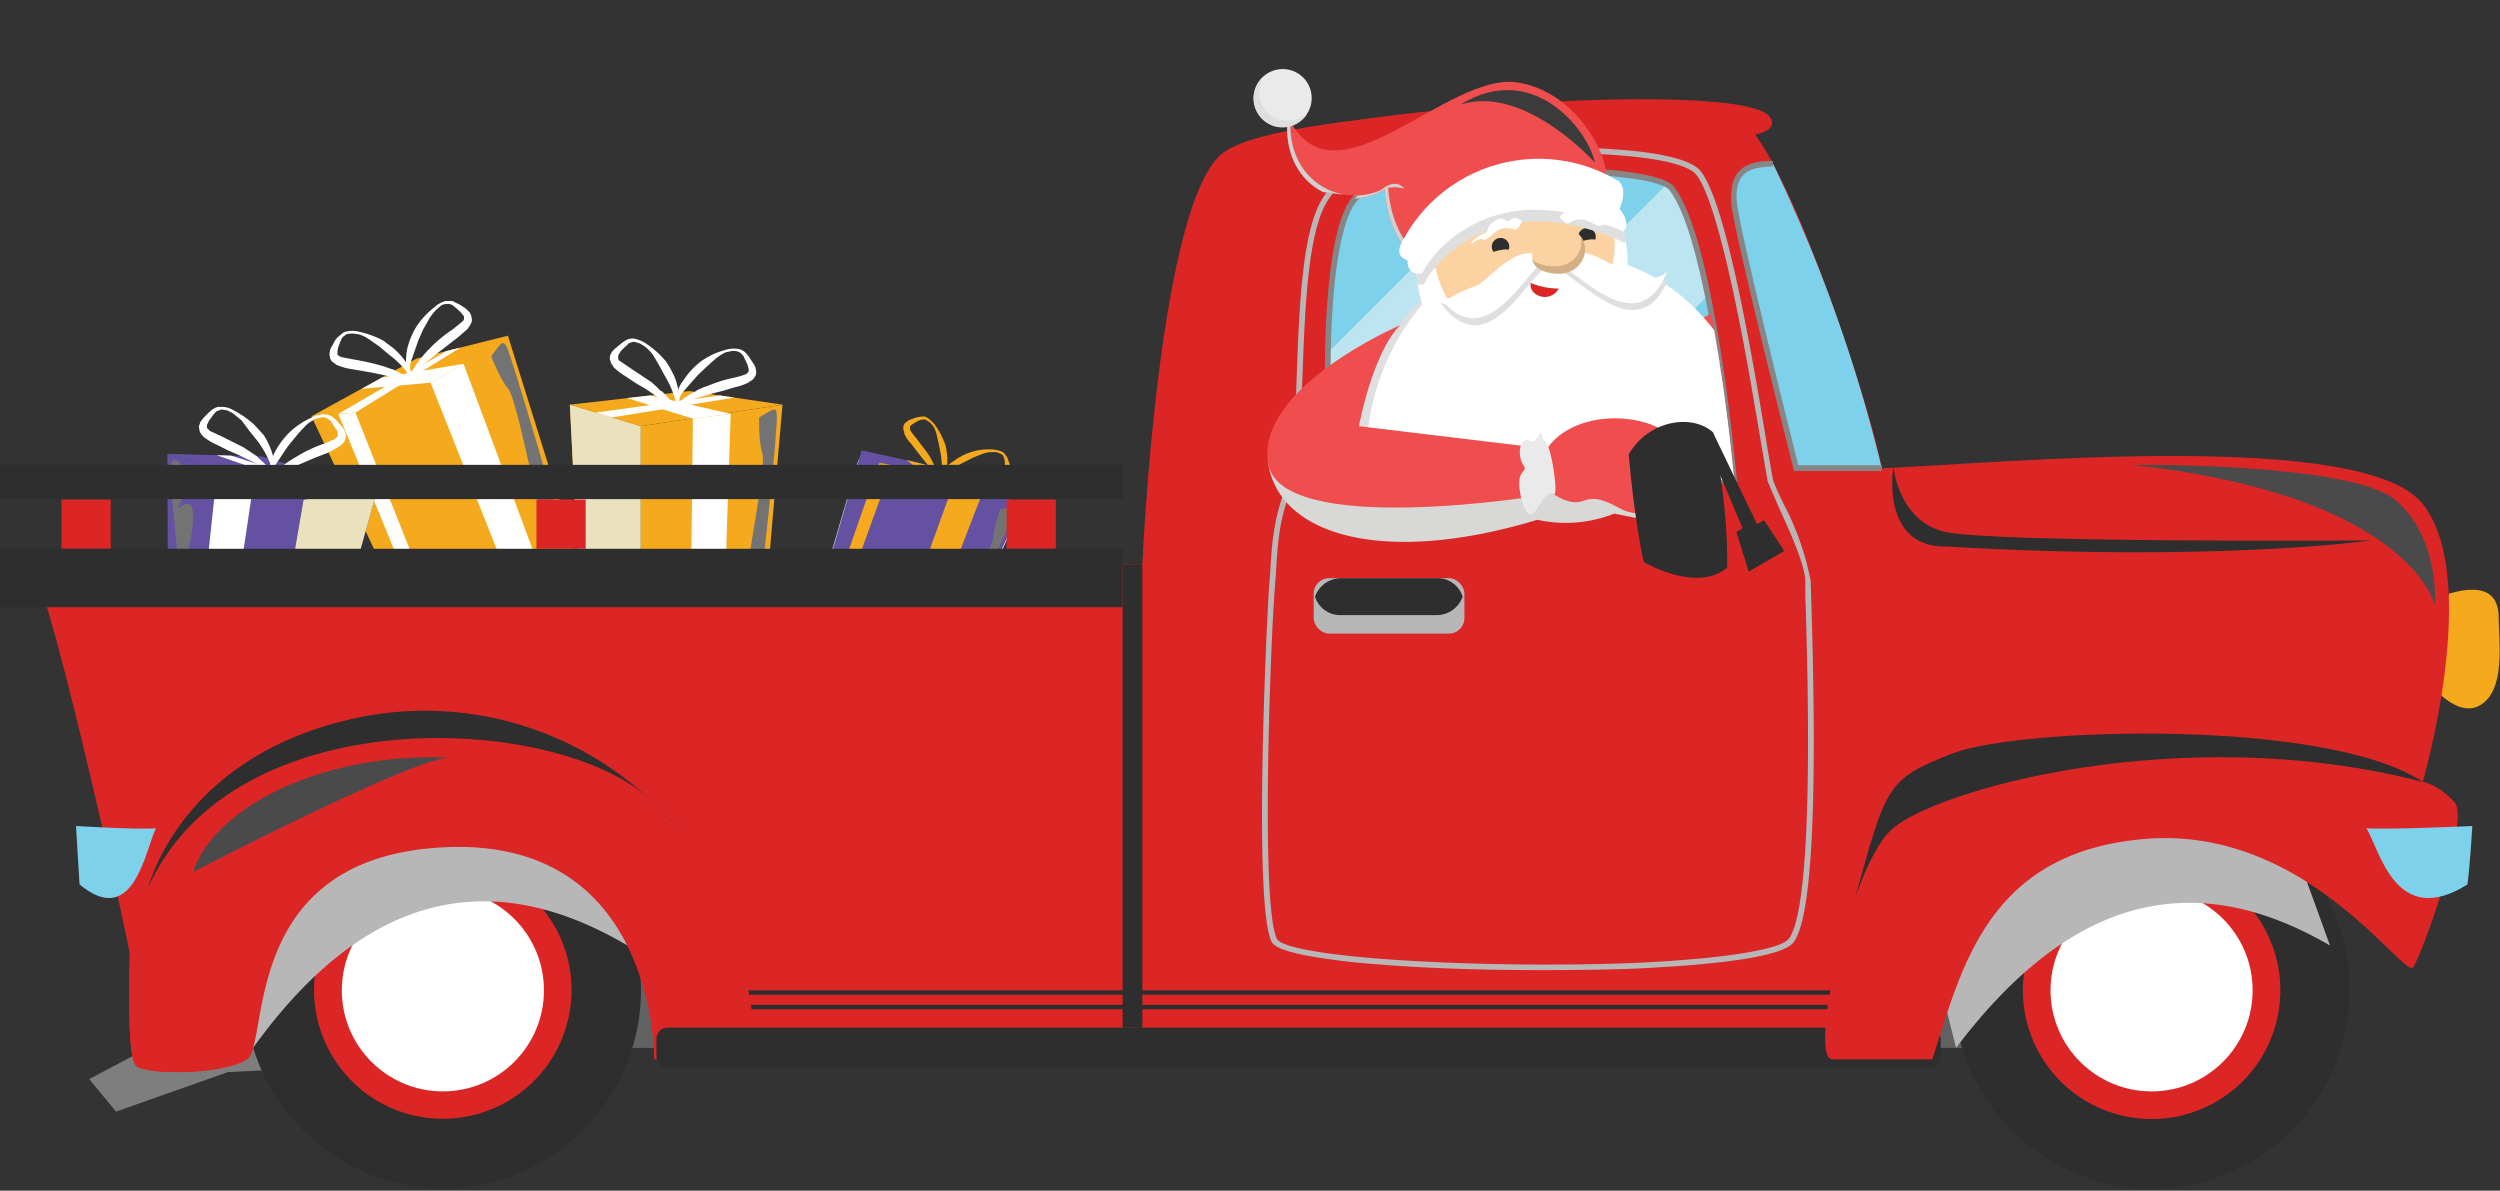 <svg xmlns="http://www.w3.org/2000/svg" width="569" height="271" viewBox="0 0 569 271">
  <rect x="0" y="0" width="569" height="271" fill="#333333" stroke="none"/>
  <defs>
    <clipPath id="clippath">
      <path fill="none" d="M380.4 42.8c-2.5-3-19.1-31.2-34.4-36.5-69.8-24.5-129.3 29.8-37 38.3-8.8 7.3-7.8 60.5-4 64.7h89.7s-5-54.8-14.3-66.5"/>
    </clipPath>
  </defs>
  <g id="Layer_2">
    <g id="auto">
      <path fill="#f5a91c" d="m70.9 94.8 16.4-4.9 28.3-13.5 15.2 48.6c-12.7 13.4-25.4 21.5-38.1 16z"/>
      <polygon fill="#fff" points="100.3 142.8 80.9 93.9 77 94.2 96.7 142.1 100.3 142.8"/>
      <path fill="#f5a91c" d="m115.6 76.4-20.8 5.2-24 13.2 11-1q6.8-.8 12.7-4.3z"/>
      <polygon fill="#fff" points="105.5 82.8 123.6 131.4 117.7 136.7 98 87.1 105.5 82.8"/>
      <polygon fill="#fff" points="77 94.2 101.6 79.9 104.8 79.1 80.9 93.9 77 94.2"/>
      <polygon fill="#fff" points="105.5 82.8 87 85.9 82.3 88.5 98 87.1 105.5 82.8"/>
      <path fill="#fff" d="m93.6 84.8.1-.3.2-.2.8-1.3.8-1.1.5-.6.4-.5 1-1.1 1-1A30 30 0 0 1 103 75l2.1-1.7q.5-.4.5-.7V72l-.8-1-1-.9-.5-.4a2 2 0 0 0-1.7-.5q-.7 0-1.3.4l-1 .9q-1 1-1.7 2.2L96.3 75l-1.1 2.5-1.8 5.2-.1 1.4v1.3q0-.4.3-.7Zm-.5.7-.1-.2-.2-.3a6 6 0 0 1-.4-2.2q0-1.5.2-3a17 17 0 0 1 2.2-5.5 18 18 0 0 1 4-4.3q1-1 2.6-1.5h1.6l.7.4.7.3 1.3.8.6.5.6.6.1.2.1.2.1.2.1.3v.3l.1.2v.6l-.1.3-.1.2-.1.2-.1.2-.1.2-.2.2-.2.4-2.3 2-2.2 1.7-2.2 1.7-4.4 3.6-1 1-.3.2-.3.3-.6.4z"/>
      <path fill="#fff" d="M93.3 86.7h-.4l-.4-.2-1.4-.3q-1.4-.4-2.8-.6l-2.7-.6-2.7-.5L80 84q-1.5-.2-3-.8l-.3-.1-.2-.1-.2-.2-.2-.1-.2-.2-.2-.1-.2-.2-.2-.3-.1-.2-.1-.3v-.3L75 81v-.7l.2-.9.4-.7.7-1.3.5-.6 1.2-1q.4-.3.7-.3 1.5-.4 3 0a22 22 0 0 1 5.5 2l2.4 1.8a17 17 0 0 1 3.7 4.6L94 86v.9zm.4-.1v-.1l-.2-.4-.3-.5-.8-1.2a22 22 0 0 0-4-3.8l-2-1.7-2.3-1.6q-1.1-.8-2.4-1.2l-1.4-.2-1.3.1-1 .7-.3.5-.3.7L77 79q-.2.8-.2 1.2v.5l.1.1q.3.3.9.5l2.6.5a57 57 0 0 1 7 1.6l1.4.5.7.2.6.3 1.3.7 1.3.7.2.2.3.2z"/>
      <path fill="#737374" d="M111.8 81.1c2.2-2.9 2.5-4 3.6-2 1 2 11.8 38.1 12.6 43s-2.6 2.2-5-5.9c-2.3-8-5.5-25.5-7.4-27.8s-3.8-7.3-3.8-7.3"/>
      <polygon fill="#6451a1" points="64 143.4 38.2 129.1 38.1 103.3 69.1 113.7 64 143.4"/>
      <polygon fill="#6451a1" points="64 143.4 78.9 136.4 85.8 111.6 69.1 113.7 64 143.4"/>
      <polygon fill="#fff" points="71.9 139.8 75.8 112.8 79.7 112.3 75.2 138.2 71.9 139.8"/>
      <polygon fill="#eae1be" points="64 143.4 78.9 136.4 85.8 111.6 69.1 113.7 64 143.4"/>
      <polygon fill="#6451a1" points="38.1 103.3 59.6 103.9 85.8 111.6 69.1 113.7 38.1 103.3"/>
      <polygon fill="#fff" points="49.4 107.4 46.6 133.7 53.6 137.6 57.7 109.9 49.4 107.4"/>
      <polygon fill="#fff" points="79.7 112.3 52.6 103.7 49.3 103.6 75.8 112.8 79.7 112.3"/>
      <polygon fill="#fff" points="49.4 107.4 68.2 106.4 73.3 107.9 57.7 109.9 49.4 107.4"/>
      <path fill="#fff" d="m62 107.3-.1-.1v-.1l-.1-.4-.2-.6q-.1-.7-.4-1.3a22 22 0 0 0-2.8-4.7L56.7 98 55 95.7 52.9 94l-1.2-.6-1.3-.2-1.1.4-.5.5-.4.5-.8 1.1-.5 1v.7l.7.7 2.4 1.1 5.2 2.6 1.2.8 1.2.8.6.4.5.5 1.1 1 1 1q.2 0 .3.2l.2.2q0 .3.4.6Zm0 .2-.6-.3-.4-.2-.3-.2-1.3-.7-2.5-1.3-2.5-1.2-2.5-1.1-2.6-1.3q-1.2-.5-2.6-1.5l-.3-.2-.2-.2-.1-.2-.2-.1-.1-.2-.2-.3-.1-.2-.1-.3v-.2l-.1-.3v-.6l.2-.5v-.2l.5-.7.5-.6 1-1 .6-.5a4 4 0 0 1 1.5-.8h.8q1.5 0 2.8.8a22 22 0 0 1 4.8 3.4L60 99a17 17 0 0 1 2.3 5.4v2.8z"/>
      <path fill="#fff" d="m61.6 108.8-.1-.2v-.2l-.2-.4v-.7q0-.7.2-1.5.4-1.5 1-2.8a18 18 0 0 1 3.5-4.7 18 18 0 0 1 5-3.3q1.3-.7 2.8-.7l.8.1.8.3.6.5.6.5 1 1.1.5.6.4.8v.2l.2.2v1.1l-.1.3-.1.2-.1.3-.2.2-.2.2-.1.2-.2.1-.2.2-.3.2q-1.4.9-2.7 1.5l-2.6 1-2.6 1.1-2.5 1.1-2.6 1.2-1.2.7-.4.2-.4.1zm0-.2.5-.5.2-.3.3-.2 1-1 1.2-.9.5-.4.6-.4 1.3-.8 1.2-.7a30 30 0 0 1 5.3-2.4l2.4-1 .8-.7v-.6q0-.5-.4-1l-.8-1.2-.4-.6-.4-.4q-.5-.4-1.1-.5t-1.3.2q-.7 0-1.3.5-1.2.6-2.1 1.7-1 1-1.8 2l-1.8 2.2-3 4.5-.5 1.3-.2.6v.5z"/>
      <path fill="#737374" d="M42.9 107.1c-2.8-2.4-3.4-3.4-4-1.1-.5 2.2 1.1 14.6 1.4 19.5s3 1.6 3.6-6.7c.5-8.4-4.5-1-3.1-3.8 1.4-2.6 2-7.9 2-7.9"/>
      <polygon fill="#f5a91c" points="145.8 152.6 173.7 142.9 178.1 92.1 145.8 97 145.8 152.6"/>
      <polygon fill="#f5a91c" points="145.8 152.6 132.3 143.2 129.7 92.1 145.8 97 145.8 152.6"/>
      <polygon fill="#fff" points="138.6 147.7 139.3 95 135.6 93.9 135.6 145.6 138.6 147.7"/>
      <polygon fill="#eae1be" points="145.8 152.6 132.3 143.2 129.7 92.1 145.8 97 145.8 152.6"/>
      <polygon fill="#f5a91c" points="178.1 92.1 156.9 89 129.7 92.1 145.8 97 178.1 92.1"/>
      <polygon fill="#fff" points="166.3 94.2 164.6 146.1 157.1 148.7 157.7 95.3 166.3 94.2"/>
      <polygon fill="#fff" points="135.6 93.9 163.8 90 167.1 90.5 139.3 95 135.6 93.9"/>
      <polygon fill="#fff" points="166.3 94.2 148 90 142.7 90.6 157.7 95.3 166.3 94.2"/>
      <path fill="#fff" d="m154.5 91.5.3-.2.2-.2 1.2-.8 1.2-.8.7-.3.6-.4 1.3-.6 1.4-.5a31 31 0 0 1 5.5-1.7q1.4-.3 2.5-.7.6-.2.8-.5l.1-.1v-.1l.1-.1V84l-.3-1.1-.6-1.2-.3-.7-.4-.4q-.4-.5-1-.6-.7-.2-1.3-.1l-1.4.3q-1.2.6-2.3 1.5l-2 1.8-2 1.9-3.6 4.1-1.1 2.1v.2h-.1q.3-.1.5-.4Zm-.7.4v-1.3q0-.7.4-1.5.5-1.5 1.4-2.6a17 17 0 0 1 4-4.3 17 17 0 0 1 5.3-2.5q1.5-.5 3-.3.3 0 .8.2l.7.4.6.6.4.5 1.3 2 .3.7v.3l.1.2v.8l-.1.3-.1.2-.2.3-.1.2-.2.2-.2.2-.2.1-.2.2h-.2l-.3.3q-1.5.7-2.9 1l-2.7.8-2.7.7-5.4 1.6-1.3.5-.4.1-.4.2q-.3 0-.6.2z"/>
      <path fill="#fff" d="m153.5 93.1-.3-.2q-.3 0-.4-.3l-1.1-.8-2.3-1.6-2.3-1.6-2.4-1.4-2.4-1.6q-1.2-.7-2.4-1.8l-.3-.3-.1-.2-.1-.2-.2-.2-.1-.2-.1-.2v-.3l-.2-.3v-.8l.1-.3.1-.2.1-.2.1-.2.6-.7 1.8-1.5.6-.4a3 3 0 0 1 2.3-.5q1.6.4 2.7 1.2a21 21 0 0 1 4.4 4q.8 1.2 1.5 2.6.7 1.3 1 2.7a12 12 0 0 1 .5 4.4l-.1.8-.2.3v.2l-.2.2q-.3 0-.6-.4Zm.5 0v-.4l-.1-.7-.3-1.3a21 21 0 0 0-2.2-5l-1.3-2.4-1.4-2.4a9 9 0 0 0-1.9-2l-1.1-.7-1.3-.4q-.6 0-1.1.3-.3 0-.5.4l-.5.4-1 1-.6 1v.7q0 .4.6.7l2.2 1.5 4.8 3.2 1.1 1 1 1q.3 0 .6.4l.5.5 1 1.1.8 1.2.2.2.2.3q0 .3.4.6v-.1Z"/>
      <path fill="#737374" d="M172.8 95c3.2-1.8 3.9-2.7 4-.5.3 2.3-3.5 39.8-4.6 44.5s-3.3 1.1-2.4-7.2c1-8.4 4.6-25.7 3.7-28.6s-.7-8.2-.7-8.2"/>
      <path fill="#d8d8d7" d="m195.4 104.6 12.3 5.7 24 6.9-16.5 37c-14.7 1.2-26.5-.7-31.2-10.6z"/>
      <path fill="#6451a1" d="m196.1 102.5 12.4 5.7 24 6.8-16.6 37c-14.6 1.3-26.4-.6-31.1-10.5z"/>
      <polygon fill="#f5a91c" points="188.4 146.5 202.6 107.2 200.1 105.3 186.6 144.2 188.4 146.5"/>
      <path fill="#6451a1" d="m232.4 115-15-7.8-21.3-4.7 7 5.1q4.5 3.2 9.9 4.1z"/>
      <polygon fill="#f5a91c" points="223.1 113.5 208.2 152 201.9 152 216.3 112.1 223.1 113.5"/>
      <polygon fill="#f5a91c" points="200.1 105.3 222.3 109.8 224.6 110.9 202.6 107.2 200.1 105.3"/>
      <polygon fill="#f5a91c" points="223.1 113.5 210.4 105.7 206.3 104.7 216.3 112.1 223.1 113.5"/>
      <path fill="#f5a91c" d="m214.9 108.5.2-.1.2-.1 1.2-.3 1-.3h.7l.5-.1 1.2-.2h1.1a25 25 0 0 1 4.6.2h2.8v-.1h.1v-.1l.1-.1.1-.2v-2l-.1-.6q0-.2-.2-.5 0-.4-.6-.7l-1-.4h-1q-1.1 0-2.2.4l-2 .8-2 1a27 27 0 0 0-4.5 2.8l-.4.4-.2.2-.1.2zm-.7 0 .1-.4 1-1.5q.6-1 1.7-1.6a13 13 0 0 1 8.8-2.7q1 0 2.3.5l.5.4.7 1 .2.6.4 1.1.1.7v1l-.1.2v.2l-.2.2-.1.2-.2.2-.1.1-.2.1-.2.1-.2.1h-.2l-.1.2h-.5q-1.4.2-2.4.1l-2.3-.1-2.2-.2-2.2-.1h-4.6v-.3Z"/>
      <path fill="#f5a91c" d="m213.7 109.4-.2-.3-.2-.2-.6-1-1.3-1.8-1.4-1.7-1.4-1.8-1.3-1.7q-.8-.8-1.4-2l-.1-.3v-.2l-.1-.2V98l-.1-.2V97l.1-.2.1-.2.1-.2.2-.2.1-.1.2-.1.5-.4.6-.2 1.1-.4.6-.1.7-.1h.6l.6.3q1 .7 1.7 1.6a18 18 0 0 1 2.2 4.1q.4 1.1.5 2.3a14 14 0 0 1-.2 4.7l-.8 1.6-.2.2-.1.2h-.2zm.3.2v-.1l.1-.3.2-.5v-1a17 17 0 0 0-.2-4.4l-.4-2.1-.5-2.2q-.2-1-.8-2l-.7-.8-.9-.6q-.4-.2-1-.1l-.4.1-.5.2-1 .6-.7.5v.1l-.1.2v.2q0 .4.2.7.5.8 1.3 1.7l2.7 3.6.6 1 .8 1.6.3.5.4 1 .4 1.2v.2l.1.2.1.6z"/>
      <path fill="#737374" d="M227.7 115.9c2.9-.6 3.6-1.1 3.2.7-.5 1.7-13 28.8-15 32.1-2.2 3.3-2.8 0 0-6s10.1-18.1 10.2-20.5 1.6-6.4 1.6-6.4Z"/>
      <path fill="#7e7e7e" d="m42.2 234-21.9 11.6 6.1 7.4 25.5-9 20.4-1s-4.2-30.6-3.1-32.3a79 79 0 0 0 4.1-14.5c-.3-.2-26 7.5-26.2 11.7-.3 4.2-1.5 14.8-1.6 18-.1 3-3.3 8-3.3 8"/>
      <path fill="#616262" d="M139.2 238.5h321.5l54.7-12.1s-27.5-54-34.3-54c-6.8-.2-111.4 8.2-111.4 8.2l-247.4 12.7z"/>
      <circle cx="489.7" cy="225.4" r="45.1" fill="#2e2e2e" transform="translate(157.85 650.22) rotate(-76.72)"/>
      <circle cx="489.7" cy="225.4" r="29.3" fill="#dc2626" transform="translate(157.85 650.22) rotate(-76.72)"/>
      <circle cx="489.7" cy="225.4" r="23" fill="#fff"/>
      <circle cx="100.8" cy="225.4" r="45.1" fill="#2e2e2e" transform="translate(-141.31 273.9) rotate(-77.24)"/>
      <circle cx="100.8" cy="225.4" r="29.3" fill="#dc2626" transform="translate(-141.39 273.48) rotate(-77.15)"/>
      <circle cx="100.8" cy="225.4" r="23" fill="#fff"/>
      <path fill="#f5a91c" d="M557.4 135.1c8.3-2.4 11.3.3 11.3 5.5s1.7 16.4-4.2 19.9-13-6.7-13.1-7 6-18.4 6-18.4"/>
      <path fill="#dc2626" d="M395.6 27.1c9.5 3.5 29.6 62.8 32.7 79.5 28.5-1.3 109.6-8.9 123.1 8.1s0 63.3 0 63.3 3.4.5 7.2 4.6c3.7 4.1-7.4 34.8-9.4 37.5s-24-31.9-60.5-29.1-42.2 29.5-49 50H149s.6-50-47-48.1c-47.7 1.7-40.5 44.7-45.8 48.2s-23.1 3.7-25.3 1.4-1.3-23.4-1.3-25c0-1.5-17-79.4-22.4-89H260s3.6-83 18.5-93.8 105-12 117.1-7.6Z"/>
      <path fill="#2e2e2e" d="M33.5 202.9s6.8-31.2 48.6-39.7a75 75 0 0 1 71.5 24.7c-48.3 3.5-120 15-120 15"/>
      <rect width="273.8" height="1" x="151.9" y="225.4" fill="#2e2e2e"/>
      <rect width="273.8" height="1" x="151.9" y="228.7" fill="#2e2e2e"/>
      <path fill="#b8b7b8" d="M57.6 238.5c24.5-34.1 52.9-42.4 85.2-23.3 0 0-10.1-27.9-10.7-28.4s-27-8.5-35.7-5.3a803 803 0 0 0-38.8 17.7l-5.1 18.5z"/>
      <path fill="#b8b7b8" d="M445.2 238.5c23.5-31.1 51-43.2 85.1-23.3 0 0-10-27.9-10.6-28.4s-27.1-8.5-35.7-5.3a803 803 0 0 0-38.8 17.7l-5.2 18.5z"/>
      <path fill="#dc2626" d="M148 182c-23.3-21.7-111.2-24-118.5 35.5 0 1.6-.7 22.6 1.4 25 2.2 2.3 20 2.1 25.3-1.4s-2-46.5 45.7-48.3 47 48.3 47 48.3h23.2s0-36.7-24.1-59.1"/>
      <rect width="292.3" height="9.1" x="149.4" y="233.9" fill="#2e2e2e" rx="2.5" ry="2.5"/>
      <path fill="#2e2e2e" d="M422.2 204.4c7.2-25.7 7-27 22.4-33 15.4-5.8 85-8 106.9 6.6-40.5 3-90.5 5.6-94.2 7.7-3.8 2-32.4 20.4-32.4 21s-2.7-2.3-2.7-2.3"/>
      <path fill="#dc2626" d="M558.6 182.6c-3.7-4.2-7.1-4.6-7.1-4.6-54.7-14.3-112 1.9-121.3 11.1s-18.5 51.2-13.3 52h22.9c6.7-20.6 12.4-47.4 48.9-50.2 36.5-2.7 58.6 32 60.5 29.2 2-2.8 13-33.4 9.4-37.5Z"/>
      <path fill="#7dd1ea" d="M428.3 106.6a347 347 0 0 0-24.8-69.4c-8.2.1-9 3.6-8.8 8.7.2 5.2 14.1 60.7 14.1 60.7z"/>
      <path fill="#868686" d="M428.3 107.2h-20l-.1-.5c-.6-2.3-14-55.6-14.2-60.7 0-3 .2-5.4 1.8-7q2-2.4 7.7-2.4v1.3q-5 0-6.8 2t-1.4 6c.2 4.8 12.6 54.5 14 60h19z"/>
      <path fill="#7dd1ea" d="M380.4 42.8c-5-6-62.6-5.4-71.4 1.8s-7.8 60.5-4 64.7h89.7s-4.9-54.8-14.3-66.5"/>
      <path fill="#bde5f1" d="m343.7 38.8-41.5 41.5q0 6.6.2 12.5l54-54z"/>
      <path fill="#bde5f1" d="m346.7 109.3 42-42a68 68 0 0 0-8.3-24.5q-.4-.5-1.1-.8l-67.4 67.3z"/>
      <path fill="#868686" d="M395.4 110h-90.6l-.2-.3c-2.7-3-3.7-24.1-2.6-39.7.7-10 2.3-22.4 6.6-25.9 6.8-5.6 40.8-7.2 59.3-5.3q11 1.2 13 3.6c9.4 11.7 14.2 64.6 14.4 66.8zm-90-1.4H394c-.7-6.4-5.5-54.7-14.1-65.4-.5-.6-2.7-2.1-12.2-3-19.8-2.1-52.2 0-58.3 5-3 2.4-5.2 11.4-6.1 24.8-1.2 17.5.2 35.7 2 38.6Z"/>
      <path fill="#b8b7b8" d="M351 220.8c-13.1 0-26.3-.4-37.2-1.3a157 157 0 0 1-16.4-2c-6.1-1.2-7.4-2.3-7.9-3-4.4-8-1.1-74.5-.7-80.2l.3-4c.4-6.8.8-12.7 3.8-19.9 1.5-3.6 1.8-13.3 2.2-23.7.5-13.8 1-29.5 4.3-38.2q3.3-9 14.4-12.3a91 91 0 0 1 21.4-2.3q3.9 0 7.3-.2c1.5 0 36.2-1.5 43.8 4.5 5.6 4.4 11.6 36.8 16.1 64.6l1.1 6.3q.5 1.6 2.4 5.5a63 63 0 0 1 6.2 17.6l.1 3.2q2.3 70.8-4 79.1c-3 3.8-21.8 5.3-37 6q-9.7.3-20.2.3ZM342.6 35l-7.3.2c-14.7.5-30 1-34.7 13.7-3.2 8.6-3.7 24.1-4.2 37.9-.4 10.9-.7 20.3-2.3 24.1-3 7-3.3 12.8-3.7 19.6l-.3 4c-.9 11.6-3.3 72.4.6 79.3.3.6 3 2.8 23.2 4.4 16.7 1.3 38.6 1.7 57.4 1 20.4-.9 33.8-3 35.8-5.5 2.8-3.5 5.7-20 3.8-78.2v-3.2c-.1-4-3.8-11.9-6.2-17.2l-2.4-5.6-1.1-6.5c-1.4-8.1-3.8-23.1-6.7-36.5-4.3-20-7.3-26-9-27.3-7.2-5.6-42.4-4.3-43-4.2Z"/>
      <path fill="#2e2e2e" d="M431 106.6s1.2 11.8 11.4 14.4 97.3 2 97.3 2-35 5-96.5 1.4c-15.2.4-12.3-17.8-12.3-17.8"/>
      <path fill="#7dd1ea" d="M562.7 188s-19.8.9-24.1.5c3 4.8 6.6 23.1 23 12.8.7-5.7 1.1-13.4 1.1-13.4"/>
      <path fill="#7dd1ea" d="M17.3 188s14.9.9 18.2.5c-2.4 4.8-5 23.1-17.4 12.8z"/>
      <rect width="4.5" height="105.4" x="255.5" y="128.5" fill="#2e2e2e"/>
      <rect width="255.5" height="7.8" y="105.8" fill="#2e2e2e"/>
      <rect width="11.2" height="11.2" x="14" y="113.7" fill="#dc2626"/>
      <rect width="11.2" height="11.2" x="122.1" y="113.7" fill="#dc2626"/>
      <rect width="11.2" height="11.2" x="229.1" y="113.7" fill="#dc2626"/>
      <rect width="255.5" height="13.3" y="124.9" fill="#2e2e2e"/>
      <path fill="#dc2626" d="M277.2 35.9c9.6-10.4 118.5-18.4 125.5-9.4s-46.3 3.8-46.3 3.8z"/>
      <g clip-path="url(#clippath)">
        <path fill="#4d4e4e" d="M345.6 181.5c1.4 1.2 1.7 5.7 3.2 6.9s-1.3 6.4-9.4 5.6-16.5 3-23 1.4-5-8.5.8-9.3c5.9-.8 12.3 1.5 14.2-4.6 4.2-3.4 14.2 0 14.2 0"/>
        <path fill="#ef4d4e" d="M314 151.6s10.1 23.3 17 24.6c1 3 .4 5.3.4 5.3s.5 6.3 14.2 0c-2-2.8 8.5-13.4 8.5-13.4l-26.4-8z"/>
        <path fill="#dfdfdf" d="M333.1 181.3s.6-2.2-.5-5.2c-5.7-1.2-13.7-17.6-16.2-23l-2.4-1.5s10 23.3 17 24.7c1 3 .4 5.2.4 5.2s.3 3.6 6.3 2.6c-4.4.1-4.6-2.8-4.6-2.8Z"/>
        <path fill="#4d4e4e" d="M376.9 177.8c-1.1 1.5-.4 6-1.5 7.4-1.2 1.6 2.7 6 10.4 3.3s16.7-1 22.7-4 3-9.4-3-8.8c-5.8.6-11.6 4.3-14.9-1.2-4.8-2.3-13.7 3.3-13.7 3.3"/>
        <path fill="#ef4d4e" d="M399.4 139.3s-3.2 27-9.5 30c-.3 3.2.7 5.2.7 5.2s1 6.3-13.7 3.3c1.2-3.2-11.5-11-11.5-11l24-13.9z"/>
        <path fill="#4d4e4e" d="M391.2 175.4s-.8-.8-.3-2c-.7 1.8-12.4 3.5-15.7 2.9 1.7.7 1 4.6 1 4.6s13.8 0 15-5.5"/>
        <path fill="#ef4d4e" d="M305.9 138.4s12.1 37.9 58.5 29.1c47.3-8.9 36.1-55.3 36.1-55.3l-40.9 25.6z"/>
        <path fill="#4d4e4e" d="M306.4 139.3s9.7 33.5 60.5 22.7 31-58.5 31-58.5l-56.3 15.2z"/>
        <path fill="#ef4d4e" d="M315.5 86.8s-17.3 17.3-12.2 43.7c5 26.3 39.5 35 63 28.8 23.6-6.2 40.5-22 37.2-50-6.7-57-88-22.6-88-22.6Z"/>
        <path fill="#dfdfdf" d="M305.2 130.8c-5-26.4 12.3-43.7 12.3-43.7s27.6-1.8 52 1.9c-24.8-4-54-2.2-54-2.2s-17.3 17.3-12.2 43.7c3.4 17.8 20.2 27.5 38 30-17-2.9-32.8-12.6-36.1-29.8"/>
        <path fill="#fff" d="M355.1 117.7c12 20 8.7 42.2 8.7 42.2s5-1.2 6.7-1.8-6-39.3-6-39.3z"/>
        <path fill="#dfdfdf" d="M370 63.5c19 6.8 33.6 30.4 28.5 51-5 20.6-17.6 44.2-57.5 44.1 13.3-9.6-26.9-8-32.1-40-5.3-31.8 16.1-49 16.1-49s23-10.6 45-6"/>
        <path fill="#ef4d4e" d="M379.7 73.9c12.7.5 21.4-13.5 20.7-16 3.7-1 7.2 3.1 7.2 3.1s5.7 24.8-12.4 27C377.4 83 379.7 74 379.7 74"/>
        <path fill="#fff" d="M370.4 60.3c19.2 6.8 33.7 30.4 28.6 51-5 20.6-17.6 44.2-57.5 44.1 13.3-9.6-26.9-8.1-32.1-40s16.1-49 16.1-49 23-10.6 45-6.1"/>
        <path fill="#dfdfdf" d="M377.9 145.6c-8.3 5-19.2 8.2-33.9 8.2 13.3-9.7-26.9-8.2-32.1-40a54 54 0 0 1 15-48l-1.4.5s-21.4 17.3-16.1 49.2c5.2 31.8 45.4 30.3 32.1 40 16.2 0 27.9-4 36.4-9.9"/>
        <path fill="#fff" d="M400.7 58.6c-1.4.4-4.8-3-2.3-5.4 2.6-2.4 11.1.9 12 4.5 1 3.7-1.5 5-3.1 4s-5.2-3.5-6.6-3.1"/>
        <path fill="#4d4e4e" d="M409.3 55.9c3.3-.8 6.7-8.4 4.9-11.4-1.8-2.9-11.3-5.6-15.5-1s1.2 9 1.2 9z"/>
        <path fill="#fff" d="M323 52.8s-3 13.2 3.6 22c34.6.7 43.8-14.5 43.8-14.5s1-7.3-5.2-16.1c-32.8-5.4-42.1 8.6-42.1 8.6"/>
        <path fill="#fdd2a2" d="M326.7 53.4c-1.3 5.8.9 11.5 2.8 14.8 5.2-4 27-10.1 37.4-7.5 0 0 2-7.4-1.2-10.4-15.4-4.4-27-5.7-39 3"/>
        <circle cx="341.5" cy="56.2" r="2" fill="#2e2e2e" transform="translate(231.33 384.23) rotate(-80.78)"/>
        <path fill="#fdd2a2" d="M338.9 57.7s4-1.7 5.2-.5c-2.3 2.9-5.2.5-5.2.5"/>
        <path fill="#2e2e2e" d="M363.2 53.9a2 2 0 1 1-4 0 2 2 0 0 1 4 0"/>
        <path fill="#fdd2a2" d="M358.6 55.4s4-1.7 5.2-.5c-2.3 2.9-5.2.5-5.2.5"/>
        <path fill="#ef4d4e" d="M364.2 40.2c4.2 2.2-2.3-18.7-18.6-21.4-16.2-2.8-42.1 29.8-52.5 7.7-1.8 16 12.6 22.5 22 16.6.8 10 5.4 14.1 5.4 14.1s19.5-22.2 43.7-17Z"/>
        <g fill="#d1d1d1">
          <path d="M315.9 42.4c-9.1 5.6-22.7-.2-22.2-14.7l-.6-1.2c-1.8 16 12.6 22.5 22 16.6.8 10 5.4 14.1 5.4 14.1l.7-.7c-.3-.3-4.7-4.5-5.3-14.2"/>
          <path d="M365 39.5c-21.7-4.6-39.5 12.5-43.1 16.3 4.9-4.9 21.9-20 42.3-15.6q1 .5 1.2-.6z"/>
        </g>
        <path fill="#dfdfdf" d="M370 55q-.6-4.5-4.8-10.8c-32.8-5.4-42.1 8.6-42.1 8.6s-1.4 5.7-.4 12l1.4-.1c1.3-3.3 15.5-23.4 45.7-9.4z"/>
        <path fill="#fff" d="M368 41a35 35 0 0 0-49.2 14.7c-1.3 3.3 1.8 3.2 1.6 3.8-.2.7.4 3.4 3.4 2.6 1.3-3.4 15.5-23.5 45.7-9.4 1.9-2.1-.9-5.2-.9-5.2s2.3-4.7-.6-6.6"/>
        <circle cx="291.9" cy="22.3" r="6.6" fill="#eaeaea" transform="translate(98.27 241.85) rotate(-52.95)"/>
        <path fill="#dfdfdf" d="M292 27.4a6.6 6.6 0 0 1-4.4-10 6.6 6.6 0 1 0 9.9 8.5 7 7 0 0 1-5.4 1.5"/>
        <path fill="#dfdfdf" d="M353 61.2c-9.1-8.4-16.6 12.2-25.2 7.6 11.6 16.3 22-11 25.2-7.6"/>
        <path fill="#dfdfdf" d="M353.4 62c7-10.4 19 8 26.3 1.5-7.6 18.5-24-5.7-26.3-1.5"/>
        <path fill="#fff" d="M352.7 59.7c-9.2-8.5-16.6 12.2-25.3 7.5 11.7 16.3 22.1-11 25.3-7.5"/>
        <path fill="#fff" d="M353 60.4c7-10.3 19 8 26.4 1.5-7.6 18.6-24.1-5.6-26.4-1.5"/>
        <path fill="#d1d1d1" d="M313.6 43.9s3.6-3.9 6-1c-4.3-1-6 1-6 1"/>
        <path fill="#4d4e4e" d="M331 182.4s.6-.9-.1-2c1.2 1.6 13 .6 16-.8-1.6 1 0 4.8 0 4.8s-13.4 3-15.8-2"/>
        <path fill="#3b3b3b" d="M363 37c-1.7-7.7-14.2-23.3-30.6-13.2C347 19.1 363 37 363 37"/>
        <path fill="#ffd77d" d="M362.6 165.5q-.8-.2-1.5-.9-1-1.3-.3-4.9c.4-2.3 5-4.7 11-4.6q1.2 0 1.8 1.2c.8 1.6.3 4.9-1 6.3-1.5 2-8.2 3-9.9 3zm8.9-8c-5.3 0-8.2 2-8.4 2.7q-.4 2.9 0 3c1.5 0 7-1.2 7.7-2.1.7-.8 1-2.9.7-3.7"/>
        <path fill="#dfdfdf" d="M393.8 164s-4 5.8-8.2 7.5c2.9.2 7.9-4 8.1-7.4"/>
        <path fill="#4d4e4e" d="M399 43.2c-.9-2.6.4-10.6 2.3-9.5 2 1 1.5 10 1.5 10s-3 1.9-3.8-.5"/>
        <path fill="#4d4e4e" d="M399.9 52.5c-3.1-1.4-7-5.4-7.4-8.4 1.3-.8 3.3 2.2 3.5 2.4 1.3-.6 7 1 7 1z"/>
        <path fill="#fdd2a2" d="M351.1 52.8c5.4-2.9 8.4-.2 9.4 2.4 1.1 2.6-1 8.5-8.3 6.7-7.2-1.7-1-9-1-9"/>
        <path fill="#d3af87" d="M360.5 55.2q-.2-.8-.8-1.4c1 2.6-1.3 8.2-8.4 6.5q-1.7-.4-2.6-1.3c.3 1.3 1.2 2.4 3.5 3 7.2 1.7 9.4-4.2 8.3-6.8"/>
        <path fill="#fff" d="M346.4 50.4c-1.8-1.6-2.2-.4-3-.1-.9.3-1.3-1.5-3.5.2s-.4 2-2.5 2.8c-2.1 1-2.6 2-2.6 2.2s2-1.6 2.8-1c.8.4 2.2-1.5 3.5-2.2 1.4-.7 2.9-.3 3.7 0 .8.1 1.6-1.9 1.6-1.9"/>
        <path fill="#fff" d="M355 49.4c1.4-2 2-1 2.9-.8.9 0 .8-1.7 3.4-.6 2.6 1 .9 1.7 3.2 2.2 2.2.4 2.9 1.3 3 1.5 0 .2-2.4-1-3-.4s-2.5-1-4-1.3c-1.4-.3-2.8.4-3.5.8s-2-1.4-2-1.4"/>
        <path fill="#dc2626" d="M348.4 64.4c-.6 2.9 4.3 4.8 6.4 1.3-2.2-.1-4-.3-6.4-1.3"/>
      </g>
      <path fill="#d8d8d7" d="M288.6 105.3c2.5 16.8 26.7 23.5 61.3 13a30 30 0 0 0 17.5-1.4l12.1 2.4s4.6-11.3 2.4-12.7c-2.2-1.5-28.3-4.3-28.3-4.3s-37.2 8.4-41.7 7.7-23.4-4.7-23.4-4.7"/>
      <path fill="#ef4d4e" d="M318.7 74S286 88 288.6 105.3c2.4 17.2 61.7 7.5 61.7 7.5l-.3-10.9-40.7-4.9s3-16.6 9.4-23"/>
      <path fill="#ef4d4e" d="M352.4 101.7c6.6-9 24.8-8.3 30.2 0 5.5 8.3-5.4 19-14.3 13.8-9-5-6.7 1.8-14.7-3-5.7-6-1.2-10.8-1.2-10.8"/>
      <path fill="#eaeaea" d="M351.6 100.4c-1-.6-.2-3.3-1.6-1s-1.9 0-3.2 1c-1.2 1-1.2 4 0 5.6 1 1.5-1.3.6-1 4.9.5 4.2 2 8 3.8 5.2s2.8-4.5 4-3.6-.4-11.1-2-12.1Z"/>
      <path fill="#2e2e2e" d="M390 98.5c-4.7-4.4-14.7-3-19.3 4.9 1.2 14.6 3.4 24.5 3.4 24.5s12.1 7.2 19 1.3c.3-14.5-3.2-30.7-3.2-30.7Z"/>
      <polygon fill="#2e2e2e" points="389.9 98.5 399.9 119.3 401.5 118.4 406.1 125.4 398 130.1 395.2 121.1 396.6 120.2 391.7 108.6 388.2 101.8 389.9 98.5"/>
      <rect width="34.3" height="12.6" x="299" y="131.6" fill="#b8b7b8" rx="3.5" ry="3.5"/>
      <path fill="#2e2e2e" d="M327 131.6h-21.7c-2.8 0-5.1 1.7-6 4.2a6 6 0 0 0 6 4.2H327c2.7 0 5-1.7 5.9-4.2a6 6 0 0 0-6-4.2"/>
      <path fill="#4b4a4b" d="M485.2 105.8s49.6-.6 60 8c10.2 8.6 9 24 9 24s-5.4-25-69-32Z"/>
      <path fill="#4b4a4b" d="M44 198.4c4.2-13.5 27.3-27.1 58.1-26-10 1-58 26-58 26"/>
    </g>
  </g>
</svg>
